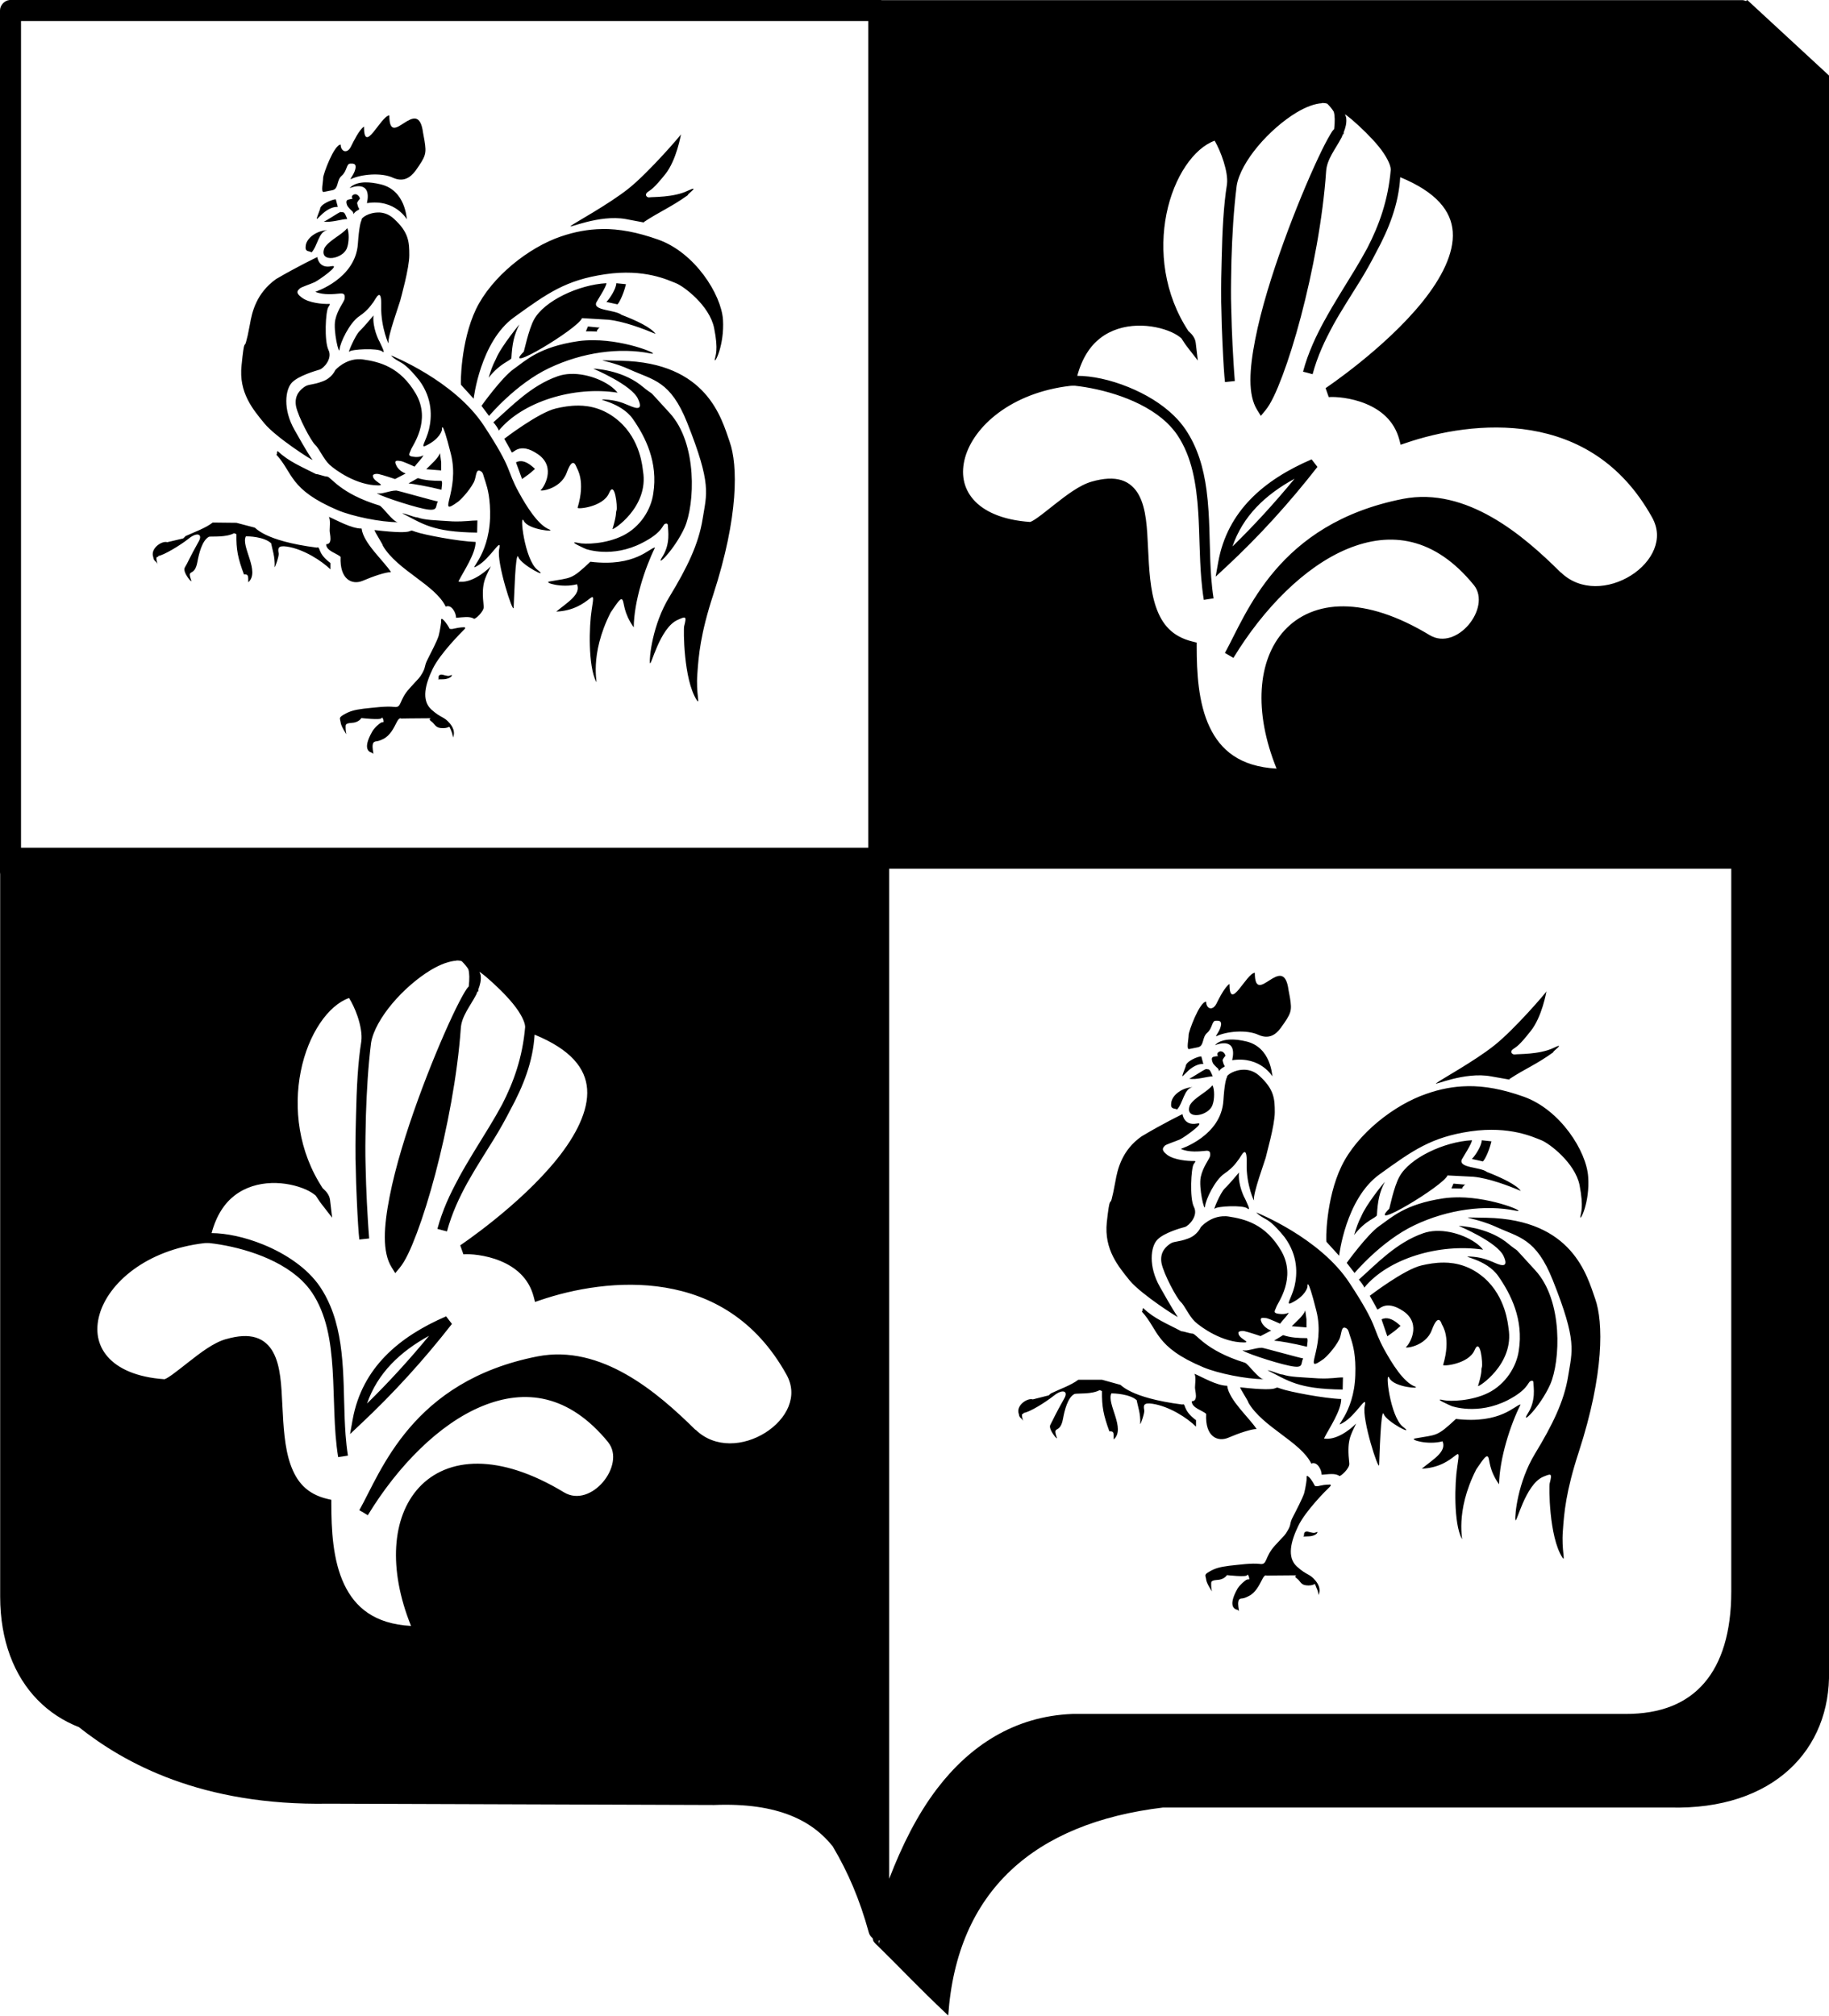 <?xml version="1.0" encoding="UTF-8" standalone="no"?>
<!-- Created with Inkscape (http://www.inkscape.org/) -->

<svg
   xmlns:dc="http://purl.org/dc/elements/1.1/"
   xmlns:cc="http://creativecommons.org/ns#"
   xmlns:rdf="http://www.w3.org/1999/02/22-rdf-syntax-ns#"
   xmlns:svg="http://www.w3.org/2000/svg"
   xmlns="http://www.w3.org/2000/svg"
   xmlns:sodipodi="http://sodipodi.sourceforge.net/DTD/sodipodi-0.dtd"
   xmlns:inkscape="http://www.inkscape.org/namespaces/inkscape"
   width="55.617"
   height="61.279"
   id="svg3978"
   version="1.1"
   inkscape:version="0.48.3.1 r9886"
   sodipodi:docname="cocof.svg">
  <defs
     id="defs3980" />
  <sodipodi:namedview
     id="base"
     pagecolor="#ffffff"
     bordercolor="#666666"
     borderopacity="1.0"
     inkscape:pageopacity="0.0"
     inkscape:pageshadow="2"
     inkscape:zoom="2.1345786"
     inkscape:cx="-55.798256"
     inkscape:cy="47.805477"
     inkscape:document-units="px"
     inkscape:current-layer="layer1"
     showgrid="false"
     inkscape:window-width="1375"
     inkscape:window-height="876"
     inkscape:window-x="65"
     inkscape:window-y="24"
     inkscape:window-maximized="1"
     fit-margin-top="0"
     fit-margin-left="0"
     fit-margin-right="0"
     fit-margin-bottom="0" />
  <g
     inkscape:label="Layer 1"
     inkscape:groupmode="layer"
     id="layer1"
     transform="translate(-343.62,-624.58)">
    <path
       style="fill:#000000;fill-opacity:1;fill-rule:nonzero;stroke:none"
       d="m 343.906,624.581 c -0.155,0.016 -0.286,0.162 -0.286,0.318 l 0,26.197 c -3.4e-4,0.021 0.002,0.043 0.005,0.064 l 0,21.956 c 0,1.346 0.428,2.416 1.137,3.143 0.359,0.368 0.786,0.644 1.257,0.829 1.386,1.1 3.733,2.394 7.582,2.327 l 11.734,0.04 c 1.978,-0.079 3.008,0.503 3.612,1.265 0.002,0.005 0.003,0.007 0.005,0.011 0.454,0.767 0.811,1.593 1.089,2.608 0.017,0.065 0.06,0.121 0.112,0.163 0.006,0.019 0.013,0.04 0.019,0.059 l 0,0.021 c 0.038,0.062 0.093,0.117 0.139,0.155 0.74,0.724 1.164,1.194 2.143,2.119 0.262,-3.791 2.619,-5.854 6.533,-6.324 l 15.402,0 c 3.182,0.085 4.902,-1.781 4.848,-4.147 l 0,-48.509 -2.488,-2.298 -0.035,0.035 c -0.04,-0.019 -0.084,-0.03 -0.128,-0.029 l -26.154,0 c -0.022,-0.005 -0.044,-0.006 -0.067,-0.006 l -26.427,0 c -0.011,-4.6e-4 -0.021,-4.6e-4 -0.032,0 z m 0.353,0.639 25.763,0 0,25.132 -25.763,0 0,-25.132 z m 39.552,2.493 c 0.065,-0.003 0.121,0.003 0.166,0.019 10e-4,2.6e-4 0.002,-2.6e-4 0.003,0 0.088,0.088 0.156,0.173 0.198,0.246 0.034,0.117 0.038,0.298 0.011,0.527 -0.052,0.048 -0.08,0.1 -0.126,0.177 -0.093,0.156 -0.22,0.401 -0.369,0.72 -0.298,0.637 -0.684,1.555 -1.041,2.542 -0.357,0.986 -0.686,2.04 -0.864,2.954 -0.178,0.913 -0.23,1.683 0.061,2.148 l 0.11,0.177 0.134,-0.161 c 0.172,-0.206 0.339,-0.57 0.524,-1.062 0.185,-0.492 0.379,-1.107 0.559,-1.79 0.36,-1.365 0.671,-2.994 0.768,-4.422 0.023,-0.37 0.286,-0.677 0.471,-1.03 0.016,-0.031 0.026,-0.067 0.04,-0.099 l 0.019,0.003 c 0.002,-0.008 0.002,-0.013 0.003,-0.021 3.4e-4,-0.002 -3.4e-4,-0.003 0,-0.006 0.002,-0.014 10e-4,-0.024 0.003,-0.037 0.053,-0.134 0.093,-0.275 0.075,-0.431 -0.005,-0.038 -0.027,-0.077 -0.037,-0.115 0.079,0.063 0.122,0.088 0.206,0.161 0.285,0.246 0.59,0.541 0.819,0.821 0.227,0.278 0.364,0.551 0.367,0.701 -0.081,0.944 -0.358,1.695 -0.709,2.378 -0.12,0.221 -0.246,0.442 -0.38,0.663 -0.307,0.506 -0.636,1.017 -0.926,1.549 -4.5e-4,0.001 -0.002,0.002 -0.003,0.003 -0.128,0.235 -0.249,0.473 -0.356,0.72 -0.114,0.263 -0.216,0.538 -0.294,0.832 l 0.147,0.037 0.144,0.04 c 0.072,-0.27 0.167,-0.532 0.278,-0.789 0.102,-0.235 0.221,-0.467 0.345,-0.696 3.3e-4,-4.6e-4 -3.5e-4,-0.002 0,-0.003 0.256,-0.461 0.548,-0.904 0.832,-1.367 0.166,-0.271 0.325,-0.554 0.476,-0.848 0.387,-0.713 0.685,-1.458 0.733,-2.287 1.115,0.46 1.552,1.035 1.597,1.656 0.048,0.66 -0.346,1.419 -0.918,2.13 -1.143,1.422 -2.948,2.627 -2.948,2.627 l 0.096,0.273 c 0.195,-0.017 0.675,0.016 1.124,0.201 0.449,0.185 0.866,0.508 1.022,1.092 l 0.04,0.155 0.152,-0.051 c 1.007,-0.345 2.424,-0.62 3.81,-0.388 1.385,0.232 2.741,0.958 3.679,2.638 0.193,0.342 0.192,0.67 0.067,0.979 -0.125,0.309 -0.382,0.594 -0.706,0.797 -0.649,0.407 -1.532,0.486 -2.13,-0.094 l 0,0.003 c -4.2e-4,-4.3e-4 -0.002,4.3e-4 -0.003,0 -0.582,-0.578 -1.293,-1.225 -2.103,-1.685 -0.81,-0.461 -1.726,-0.74 -2.691,-0.554 -3.826,0.751 -4.763,3.5 -5.415,4.679 -10e-4,0.002 -0.002,0.005 -0.003,0.006 l 0.259,0.15 c 0.001,-0.002 0.002,-0.004 0.003,-0.005 0.905,-1.488 2.164,-2.775 3.47,-3.312 1.306,-0.537 2.643,-0.363 3.839,1.105 10e-4,10e-4 0.002,0.002 0.003,0.003 0.538,0.684 -0.524,2.014 -1.348,1.517 -0.989,-0.598 -1.869,-0.87 -2.619,-0.875 -0.75,-0.005 -1.369,0.266 -1.798,0.733 -0.821,0.896 -0.939,2.472 -0.238,4.2 -1.123,-0.061 -1.704,-0.569 -2.033,-1.257 -0.352,-0.734 -0.396,-1.683 -0.396,-2.456 l 0,-0.118 -0.115,-0.029 c -0.634,-0.151 -0.94,-0.529 -1.121,-1.046 -0.181,-0.517 -0.213,-1.169 -0.243,-1.787 -0.03,-0.618 -0.052,-1.201 -0.278,-1.621 -0.113,-0.21 -0.288,-0.38 -0.53,-0.455 -0.242,-0.075 -0.537,-0.06 -0.902,0.043 -0.38,0.107 -0.79,0.427 -1.156,0.714 -0.183,0.144 -0.352,0.281 -0.487,0.377 -0.068,0.048 -0.127,0.087 -0.171,0.11 -0.03,0.016 -0.052,0.022 -0.059,0.024 l 0,0.003 c -0.864,-0.059 -1.423,-0.331 -1.731,-0.685 -0.309,-0.355 -0.382,-0.802 -0.249,-1.276 0.266,-0.948 1.406,-1.971 3.202,-2.178 0.039,-0.005 0.092,-0.002 0.136,-0.003 0.8,0.087 2.047,0.407 2.804,1.132 0.002,0.002 0.004,0.004 0.006,0.006 0.114,0.112 0.217,0.23 0.302,0.356 0.113,0.167 0.204,0.343 0.281,0.527 0.153,0.368 0.242,0.768 0.297,1.188 0.027,0.21 0.048,0.424 0.061,0.642 0.041,0.653 0.037,1.335 0.091,2.001 0.018,0.222 0.043,0.441 0.078,0.658 l 0.15,-0.024 0.147,-0.021 c -0.033,-0.207 -0.056,-0.42 -0.072,-0.637 -0.048,-0.649 -0.038,-1.331 -0.08,-2.001 -0.014,-0.223 -0.035,-0.447 -0.064,-0.666 -0.089,-0.656 -0.266,-1.283 -0.639,-1.835 -0.1,-0.147 -0.216,-0.283 -0.342,-0.407 -0.001,-0.001 -0.002,-0.002 -0.003,-0.003 -0.385,-0.378 -0.882,-0.668 -1.383,-0.872 -0.563,-0.23 -1.12,-0.345 -1.562,-0.345 0.147,-0.543 0.396,-0.911 0.698,-1.145 0.333,-0.258 0.731,-0.367 1.121,-0.38 0.39,-0.013 0.77,0.073 1.049,0.198 0.127,0.057 0.223,0.122 0.297,0.185 0.056,0.083 0.106,0.168 0.169,0.249 l 0.332,0.428 -0.064,-0.538 c -0.016,-0.136 -0.097,-0.246 -0.203,-0.342 -0.005,-0.004 -0.012,-0.007 -0.016,-0.011 -0.749,-1.136 -0.892,-2.458 -0.671,-3.563 0.226,-1.134 0.837,-2.005 1.466,-2.229 0.185,0.316 0.419,0.945 0.375,1.316 -1.7e-4,0.002 1.7e-4,0.004 0,0.005 -0.105,0.646 -0.143,1.439 -0.161,2.242 -0.013,0.414 -0.02,0.829 -0.016,1.247 3.4e-4,0.029 -4.3e-4,0.062 0,0.091 10e-4,0.069 0.005,0.114 0.005,0.182 0.007,0.359 0.016,0.716 0.035,1.075 0.025,0.561 0.054,1.013 0.075,1.172 1.7e-4,0.002 -1.7e-4,0.007 0,0.008 l 0.3,-0.032 c -0.031,-0.366 -0.05,-0.734 -0.07,-1.102 -0.016,-0.34 -0.032,-0.72 -0.04,-1.145 -0.002,-0.085 -0.005,-0.17 -0.006,-0.254 -0.005,-0.38 0.006,-0.778 0.013,-1.174 0.023,-0.763 0.067,-1.517 0.158,-2.25 0.001,-0.006 0.002,-0.011 0.003,-0.016 2.5e-4,-0.002 -2.5e-4,-0.004 0,-0.006 0.059,-0.353 0.307,-0.79 0.645,-1.193 0.339,-0.405 0.768,-0.778 1.166,-1.019 0.299,-0.181 0.578,-0.277 0.776,-0.286 z m -28.353,0.375 c -0.262,0.023 -0.77,1.218 -0.77,0.34 -0.146,0.1 -0.309,0.433 -0.401,0.618 -0.116,0.223 -0.308,0.138 -0.308,-0.07 -0.2,0 -0.532,0.901 -0.532,1.009 0,0.131 -0.076,0.446 0.016,0.431 l 0.262,-0.053 c 0.2,-0.038 0.122,-0.3 0.284,-0.439 0.17,-0.146 0.139,-0.369 0.262,-0.369 0.069,0 0.171,-0.016 0.163,0.115 -0.023,0.185 -0.155,0.315 -0.155,0.361 0.308,-0.154 0.94,-0.215 1.295,-0.045 0.316,0.139 0.523,-0.008 0.677,-0.209 0.324,-0.455 0.34,-0.525 0.278,-0.918 l -0.045,-0.246 c -0.154,-1.179 -1.025,0.562 -1.025,-0.524 z m 8.869,0.573 c 0.023,0 -0.973,1.155 -1.589,1.648 -0.609,0.485 -1.647,1.047 -1.763,1.14 -0.116,0.1 0.863,-0.355 1.672,-0.209 0.809,0.154 0.53,0.101 0.546,0.094 0.501,-0.331 0.817,-0.446 1.348,-0.824 -0.077,0.015 0.423,-0.331 -0.008,-0.131 -0.424,0.208 -1.079,0.185 -1.164,0.201 -0.085,0.015 -0.161,-0.086 -0.053,-0.163 0.108,-0.077 0.178,-0.099 0.532,-0.538 0.347,-0.431 0.479,-1.217 0.479,-1.217 z m -9.594,1.463 c -0.374,0.007 -0.479,0.177 -0.479,0.177 0.077,-0.038 0.678,-0.254 0.524,0.455 0.871,-0.139 1.225,0.515 1.217,0.492 -0.015,-0.023 -0.037,-0.877 -0.792,-1.062 -0.191,-0.046 -0.346,-0.064 -0.471,-0.061 z m -0.308,0.361 c -0.013,-5e-5 -0.027,0.002 -0.04,0.008 -0.108,0.038 -0.045,0.131 -0.045,0.131 0,0 -0.062,0.006 -0.139,0.029 -0.077,0.023 -0.044,0.125 -0.021,0.179 0.023,0.046 0.114,0.138 0.152,0.169 0.027,0.022 0.037,0.075 0.04,0.094 0,-0.038 0.098,-0.116 0.144,-0.131 0.054,-0.023 0,-0.078 0,-0.078 0,0 -0.037,-0.116 -0.037,-0.131 0,-0.023 0.054,-0.1 0.078,-0.123 0.027,-0.02 -0.042,-0.147 -0.131,-0.147 z m -0.594,0.155 c -0.1,0 -0.479,0.146 -0.479,0.3 -0.27,0.709 0.047,-0.085 0.54,-0.07 l -0.061,-0.23 z m 0.147,0.385 c -0.046,0 -0.462,0.292 -0.516,0.292 0.208,0.038 0.563,-0.078 0.717,-0.078 -0.1,-0.254 -0.1,-0.191 -0.201,-0.214 z m 1.164,0.016 c -0.305,-0.01 -0.559,0.171 -0.524,0.227 -0.034,0.057 -0.081,0.237 -0.115,0.72 -0.069,1.071 -1.295,1.463 -1.295,1.463 0.247,0.108 0.577,0.069 0.746,0.053 0.154,-0.015 0.155,0.055 0.147,0.155 -0.015,0.1 -0.217,0.324 -0.286,0.647 -0.069,0.324 0.116,1.094 0.131,0.894 0.015,-0.2 0.301,-0.803 0.594,-1.003 0.285,-0.193 0.369,-0.354 0.439,-0.439 0.062,-0.085 0.248,-0.5 0.233,0.139 -0.015,0.639 0.253,1.233 0.222,1.102 -0.031,-0.177 0.333,-1.186 0.356,-1.279 0.023,-0.092 0.276,-0.988 0.276,-1.38 0,-0.401 -0.014,-0.7 -0.476,-1.116 -0.142,-0.13 -0.3,-0.18 -0.447,-0.185 z m -0.963,0.476 c -0.17,0.208 -0.572,0.379 -0.696,0.61 -0.177,0.462 0.595,0.338 0.696,-0.032 0.054,-0.154 0.062,-0.455 0,-0.578 z m 7.74,0.027 c -0.417,0.006 -0.825,0.083 -1.247,0.227 -0.971,0.331 -2.101,1.219 -2.579,2.212 -0.47,0.986 -0.47,2.28 -0.455,2.295 l 0.385,0.423 c 0,0 0.201,-1.732 1.225,-2.472 1.025,-0.74 1.577,-1.134 2.772,-1.311 1.202,-0.177 1.912,0.178 2.151,0.27 0.239,0.092 1.025,0.679 1.164,1.364 0.139,0.686 0.037,0.832 0.021,0.963 -0.008,0.139 0.295,-0.439 0.249,-1.217 -0.054,-0.77 -0.857,-2.042 -1.974,-2.435 -0.624,-0.221 -1.176,-0.329 -1.712,-0.321 z m -8.366,0.032 c -0.353,0.035 -0.639,0.273 -0.639,0.511 -0.015,0.17 0.141,0.115 0.179,0.169 0.188,-0.202 0.211,-0.627 0.474,-0.68 -0.005,3.5e-4 -0.009,-4.2e-4 -0.013,0 z m -0.284,0.819 c 0,0 -0.602,0.286 -1.257,0.671 -0.601,0.431 -0.73,1.01 -0.792,1.372 -0.069,0.362 -0.071,0.361 -0.118,0.538 -0.046,0.185 -0.052,-0.131 -0.136,0.709 -0.092,0.832 0.346,1.342 0.693,1.766 0.354,0.431 1.502,1.161 1.463,1.108 -0.046,-0.054 -0.191,-0.278 -0.546,-0.91 -0.362,-0.632 -0.278,-1.231 -0.078,-1.439 0.2,-0.208 0.717,-0.355 0.84,-0.393 0.116,-0.031 0.406,-0.332 0.268,-0.602 -0.131,-0.277 -0.085,-1.185 0,-1.3 0.077,-0.116 0.054,-0.094 -0.053,-0.094 -0.1,0 -0.531,-0.023 -0.754,-0.193 -0.223,-0.162 -0.108,-0.224 -0.07,-0.27 0.031,-0.046 0.332,-0.139 0.463,-0.201 0.139,-0.069 0.801,-0.538 0.508,-0.484 -0.393,0.085 -0.431,-0.278 -0.431,-0.278 z m 8.791,0.795 c -0.848,0.046 -1.896,0.54 -2.204,1.11 -0.162,0.3 -0.3,0.963 -0.308,0.971 -0.724,0.724 1.648,-0.696 1.771,-1.019 l 0.795,0.048 c 0.47,0.046 1.072,0.277 1.442,0.431 -0.139,-0.193 -0.57,-0.401 -1.033,-0.578 -0.208,-0.162 -0.878,-0.123 -0.77,-0.377 0.054,-0.1 0.308,-0.486 0.308,-0.586 z m 0.3,0 c 0,0.162 -0.192,0.462 -0.3,0.57 l 0.324,0.07 c 0.015,0.046 0.185,-0.248 0.27,-0.61 l -0.294,-0.029 z m -7.381,0.979 c 0,0 -0.292,0.353 -0.431,0.484 -0.131,0.131 -0.369,0.695 -0.308,0.618 0.062,-0.077 0.87,-0.116 1.001,-0.008 0.131,0.108 -0.047,-0.217 -0.078,-0.294 -0.031,-0.046 -0.223,-0.438 -0.185,-0.8 z m 4.43,0.284 c 0.069,-0.092 -0.555,0.655 -0.709,1.041 -0.108,0.208 -0.153,0.346 -0.222,0.57 0.354,-0.455 0.685,-0.522 0.693,-0.599 0.023,-0.416 0.076,-0.695 0.238,-1.011 z m 2.089,0.053 -0.061,0.147 c 0.1,0 0.246,3.4e-4 0.361,0.008 -0.108,0 0.13,-0.177 0.029,-0.123 l -0.329,-0.032 z m 0.163,0.417 c -0.154,-3.4e-4 -0.307,0.007 -0.457,0.029 -1.202,0.177 -1.602,0.594 -1.964,0.848 -0.362,0.254 -0.979,1.118 -0.979,1.118 l 0.23,0.308 c 0,0 0.818,-0.978 1.827,-1.455 1.017,-0.485 2.149,-0.632 3.074,-0.447 0.398,0.081 -0.656,-0.399 -1.731,-0.401 z m -6.151,0.463 c 0.015,0.008 0.029,0.061 0.222,0.169 0.139,0.077 0.272,0.139 0.634,0.586 0.416,0.562 0.384,1.125 0.3,1.487 -0.092,0.37 -0.279,0.593 -0.094,0.5 0.439,-0.208 0.487,-0.479 0.487,-0.479 0,0 -0.023,-0.438 0.27,0.725 0.293,1.156 -0.471,1.959 0.222,1.458 0.054,-0.038 0.325,-0.301 0.479,-0.594 0.085,-0.17 0.045,-0.439 0.222,-0.324 0.062,0.038 0.062,0.123 0.131,0.316 0.062,0.193 0.155,0.509 0.139,1.102 -0.046,1.202 -0.717,1.633 -0.393,1.455 0.408,-0.223 0.756,-0.917 0.671,-0.516 -0.092,0.393 0.431,2.01 0.439,1.779 0.015,-0.223 0.052,-1.78 0.144,-1.533 0.085,0.239 0.971,0.693 0.578,0.385 -0.393,-0.308 -0.553,-1.765 -0.415,-1.487 0.139,0.277 1.002,0.347 0.779,0.262 -0.339,-0.131 -0.695,-0.7 -0.926,-1.124 -0.393,-0.709 -0.161,-0.656 -1.062,-2.028 -0.901,-1.379 -2.828,-2.14 -2.828,-2.14 z m -0.947,0.115 c -0.45,-0.014 -0.749,0.332 -0.749,0.332 0,0 -0.1,0.245 -0.393,0.345 -0.285,0.108 -0.414,0.078 -0.53,0.155 -0.116,0.077 -0.332,0.247 -0.27,0.594 0.069,0.339 0.462,1.064 0.578,1.172 0.123,0.108 0.254,0.43 0.439,0.607 0.185,0.17 0.825,0.631 1.487,0.631 0.254,0 -0.209,-0.131 -0.163,-0.316 0,0 0.056,-0.052 0.171,-0.029 0.116,0.023 0.5,0.152 0.5,0.152 l 0.324,-0.169 c 0,0 -0.201,-0.061 -0.286,-0.246 -0.092,-0.185 0.054,-0.139 0.139,-0.131 0.085,0.015 0.417,0.169 0.417,0.169 0.085,-0.116 0.237,-0.263 0.268,-0.348 0,0 -0.099,0.079 -0.3,0.048 -0.208,-0.023 -0.116,-0.101 -0.078,-0.217 0.038,-0.116 0.625,-0.877 0.147,-1.701 -0.478,-0.817 -1.11,-0.971 -1.611,-1.041 -0.031,-0.005 -0.061,-0.007 -0.091,-0.008 z m 7.384,0.032 c -0.063,0.008 0.359,0.066 0.829,0.284 0.717,0.324 1.233,0.34 1.742,1.619 0.747,1.88 0.591,2.148 0.468,2.919 -0.123,0.778 -0.485,1.505 -1.009,2.368 -0.524,0.855 -0.617,1.87 -0.594,2.009 0.023,0.162 0.293,-1.069 0.848,-1.308 0.239,-0.108 0.277,-0.123 0.193,0.193 -0.023,0.077 -0.023,1.626 0.385,2.25 0.108,0.162 -0.03,-0.209 0.016,-0.795 0.038,-0.555 0.091,-1.211 0.484,-2.413 0.778,-2.396 0.747,-3.943 0.5,-4.644 -0.247,-0.709 -0.684,-2.413 -3.304,-2.467 -0.262,-0.006 -0.42,-0.012 -0.5,-0.013 -0.03,-4.7e-4 -0.05,-0.001 -0.059,0 z m -0.289,0.254 c 0,0 1.172,0.491 1.364,0.923 0.2,0.431 -0.17,0.238 -0.324,0.177 -0.162,-0.069 -0.362,-0.145 -0.693,-0.161 -0.339,-0.008 0.492,0.062 0.861,0.594 0.378,0.539 0.772,1.316 0.618,2.271 -0.069,0.485 -0.394,1.009 -0.918,1.271 -0.524,0.262 -1.164,0.271 -1.356,0.225 -0.393,-0.085 0.23,0.185 0.23,0.185 0,0 0.795,0.285 1.704,-0.185 0.624,-0.316 0.616,-0.539 0.693,-0.578 0.085,-0.038 0.094,0.023 0.094,0.07 0,0.116 0.083,0.525 -0.163,0.918 -0.254,0.393 0.356,-0.187 0.671,-0.88 0.308,-0.701 0.4,-2.548 -0.455,-3.481 -0.855,-0.925 -0.301,-0.371 -0.902,-0.864 -0.593,-0.447 -1.372,-0.484 -1.426,-0.484 z m -0.698,0.161 c -0.132,0.006 -0.26,0.028 -0.38,0.07 -0.817,0.285 -1.404,0.916 -1.958,1.402 0.054,0.054 0.163,0.208 0.163,0.254 0.724,-0.886 2.289,-1.364 3.614,-1.156 -0.238,-0.307 -0.869,-0.593 -1.439,-0.57 z m 0.233,0.963 c -0.239,-2.5e-4 -0.464,0.039 -0.666,0.086 -0.532,0.123 -1.573,0.923 -1.573,0.923 0,0 0.194,0.34 0.225,0.409 0.038,0.062 0.222,-0.339 0.8,0.061 0.578,0.401 0.155,1.04 0.086,1.086 -0.077,0.054 0.594,-4.3e-4 0.787,-0.524 0.185,-0.516 0.277,-0.215 0.3,-0.169 0.015,0.054 0.279,0.409 0.032,1.233 -0.015,0.054 0.77,-0.018 0.955,-0.441 0.177,-0.424 0.261,0.424 0.23,0.516 -0.038,0.1 0.023,0.072 -0.123,0.573 -0.015,0.054 1.118,-0.656 0.926,-1.766 -0.015,-0.1 -0.07,-0.939 -0.733,-1.517 -0.414,-0.361 -0.846,-0.47 -1.244,-0.471 z m -9.128,1.386 c -0.046,0 0.001,0.102 -0.045,0.102 0.516,0.555 0.386,1.062 1.873,1.693 0.439,0.185 1.301,0.364 1.833,0.364 -0.154,0 -0.47,-0.477 -0.57,-0.508 -1.217,-0.37 -1.471,-0.88 -1.594,-0.88 -0.077,0 -0.255,-0.075 -0.332,-0.075 -0.455,-0.231 -0.825,-0.38 -1.164,-0.696 z m 4.933,0.061 c -0.054,0.154 -0.263,0.333 -0.417,0.487 l 0.455,0.037 0,-0.246 -0.037,-0.278 z m 26.507,0.187 c -1.442,0.619 -2.561,1.565 -2.841,3.125 l -0.078,0.441 0.329,-0.305 c 0.985,-0.915 1.914,-1.939 2.766,-3.031 l -0.177,-0.23 z m -24.08,0.056 c -0.039,0.004 -0.076,0.015 -0.115,0.035 l 0.185,0.508 c 0.223,-0.162 0.185,-0.123 0.393,-0.308 -0.131,-0.125 -0.295,-0.251 -0.463,-0.235 z m -3.098,0.514 -0.284,0.161 c 0.154,0.015 0.6,0.092 1.001,0.193 0,-0.054 0.046,-0.27 -0.008,-0.27 -0.247,0 -0.493,-0.014 -0.709,-0.083 z m 26.659,0.019 c -0.599,0.728 -1.229,1.417 -1.889,2.06 0.317,-0.923 0.993,-1.57 1.889,-2.06 z m -27.315,0.359 c -0.208,0 -0.478,0.132 -0.578,0.078 -0.069,0.031 0.94,0.376 1.41,0.476 0.47,0.1 0.341,-0.068 0.433,-0.222 -0.062,0 -1.219,-0.332 -1.265,-0.332 z m 0.179,0.693 c 0.616,0.308 0.9,0.57 2.279,0.586 0,-0.054 0.008,-0.269 0.008,-0.369 -0.208,0 -0.338,0.037 -0.746,0.029 -0.57,-0.038 -0.85,-0.038 -1.081,-0.123 -0.108,0 -0.36,-0.123 -0.46,-0.123 z m -2.229,0.107 c 0.054,0.1 0.024,0.317 0.024,0.417 0,0.108 0.101,0.415 -0.107,0.415 0,0.208 0.331,0.277 0.439,0.385 -0.031,0.693 0.353,0.864 0.677,0.725 0.324,-0.139 0.694,-0.262 0.856,-0.262 -0.223,-0.347 -0.84,-0.877 -0.894,-1.324 -0.316,0 -0.756,-0.256 -0.995,-0.356 z m -3.529,0.171 c -0.216,0.17 -0.578,0.299 -0.832,0.415 -0.023,0.023 -0.039,0.046 -0.07,0.07 l -0.484,0.115 c -0.162,-0.054 -0.526,0.193 -0.425,0.455 0.015,0.131 0.085,0.109 0.131,0.209 -0.092,-0.308 0.024,-0.169 0.024,-0.246 0.162,-0.023 0.656,-0.316 0.918,-0.524 0.254,-0.208 0.431,-0.146 0.316,0.07 -0.324,0.578 -0.315,0.615 -0.431,0.808 -0.077,0.139 0.236,0.501 0.198,0.393 -0.146,-0.401 0.095,-0.069 0.187,-0.57 0.046,-0.254 0.145,-0.655 0.353,-0.762 0.123,-0.015 0.516,0.024 0.762,-0.107 l 0.07,0.029 c -0.008,0.47 0.045,0.732 0.23,1.225 0.131,-0.008 0.131,0.03 0.131,0.238 0.37,-0.324 -0.229,-1.086 -0.075,-1.394 0.069,-0.008 0.562,0.008 0.77,0.209 0.031,0.177 0.122,0.401 0.107,0.717 0,0.062 0.138,-0.332 0.123,-0.409 -0.031,-0.154 -0.024,-0.247 0.246,-0.209 0.516,0.077 1.065,0.439 1.327,0.693 0,-0.231 0.007,-0.183 -0.016,-0.206 -0.401,-0.3 -0.27,-0.501 -0.401,-0.455 -1.626,-0.208 -1.856,-0.618 -1.894,-0.61 l -0.548,-0.144 c -0.1,0 -0.64,-0.008 -0.717,-0.008 z m 4.917,0.23 c 0,0.054 0.254,0.433 0.254,0.479 0.439,0.747 1.594,1.186 1.91,1.849 0.177,-0.077 0.316,0.186 0.316,0.34 0.208,-0.015 0.415,-0.055 0.546,0.029 0.031,0.023 0.31,-0.223 0.294,-0.369 -0.077,-0.693 0.024,-0.832 0.217,-1.225 -0.208,0.208 -0.625,0.524 -0.987,0.463 0.154,-0.308 0.524,-0.842 0.524,-1.204 -0.509,-0.015 -1.565,-0.215 -1.827,-0.308 -0.324,-0.123 0.186,0.116 -1.247,-0.053 z m 8.529,0.532 c -0.162,0 -0.595,0.6 -1.966,0.431 -0.593,0.562 -0.576,0.479 -1.247,0.602 -0.185,0.031 0.385,0.206 0.84,0.083 0.131,0.308 -0.285,0.547 -0.631,0.832 1.063,-0.046 1.217,-0.932 1.078,-0.053 -0.077,0.485 -0.115,1.703 0.139,2.188 0.054,0.1 -0.232,-0.793 0.439,-2.111 0.231,-0.339 0.307,-0.454 0.361,-0.377 0.054,0.085 0.024,0.385 0.34,0.832 0.008,-0.794 0.339,-1.802 0.647,-2.426 z m -6.49,2.17 c -0.02,0.008 -0.013,0.056 -0.013,0.056 0.008,0.008 -0.031,0.293 -0.078,0.463 -0.054,0.17 -0.229,0.501 -0.337,0.717 -0.108,0.216 -0.047,0.214 -0.155,0.407 -0.108,0.185 -0.07,0.109 -0.393,0.471 -0.331,0.362 -0.224,0.593 -0.463,0.562 -0.239,-0.031 -0.631,0.023 -0.931,0.053 -0.3,0.038 -0.425,0.079 -0.602,0.179 -0.17,0.1 -0.114,0.115 -0.099,0.23 0.008,0.123 0.177,0.369 0.177,0.369 0,0 -0.024,-0.092 -0.024,-0.185 0.008,-0.085 -0.044,-0.145 0.179,-0.161 0.223,-0.008 0.3,-0.147 0.3,-0.147 0,0 0.6,0.069 0.615,0 0.023,-0.069 0.084,0.123 0.053,0.123 -0.008,0 -0.044,10e-4 -0.083,0.024 -0.046,0.031 -0.177,0.131 -0.254,0.262 -0.339,0.593 -0.039,0.632 -0.008,0.647 0.031,0.015 0.045,0.069 0.037,-0.016 -0.015,-0.077 -0.045,-0.261 0.024,-0.308 0.077,-0.046 0.07,0.007 0.278,-0.094 0.208,-0.1 0.322,-0.331 0.407,-0.5 0.085,-0.177 0.139,-0.123 0.139,-0.123 0,0 0.438,-0.008 0.746,-0.008 0.316,0 0.025,-0.015 0.163,0.086 0.139,0.1 0.122,0.214 0.361,0.214 0.247,0 0.161,-0.123 0.246,0.061 0.054,0.129 0.061,0.203 0.061,0.225 0.008,-0.031 0.102,-0.187 -0.091,-0.425 -0.193,-0.231 -0.254,-0.146 -0.57,-0.431 -0.308,-0.285 -0.178,-0.771 0.045,-1.233 0.223,-0.462 0.863,-1.101 0.955,-1.193 0.092,-0.085 -0.029,-0.07 -0.029,-0.07 0,0 -0.093,-10e-4 -0.262,0.037 -0.17,0.046 -0.163,-0.021 -0.163,-0.021 0,0 -0.092,-0.164 -0.177,-0.241 -0.021,-0.021 -0.035,-0.03 -0.045,-0.032 -0.005,-4.7e-4 -0.008,-0.002 -0.011,0 z m 0,1.693 c -0.084,-10e-4 -0.091,0.059 -0.091,0.059 l 0,0.078 c 0,0 -0.115,0.013 0.139,0.005 0.254,-0.008 0.31,-0.162 0.233,-0.123 -0.069,0.038 -0.125,0.017 -0.241,-0.013 -0.015,-0.003 -0.028,-0.006 -0.04,-0.006 z m 13.612,5.902 25.605,0 0,21.978 c 0,1.229 -0.29,2.16 -0.819,2.774 -0.528,0.614 -1.306,0.948 -2.413,0.944 l -0.003,0 -16.788,0 -0.013,0 c -1.773,0.069 -3.124,0.978 -4.109,2.266 -0.609,0.797 -1.077,1.746 -1.461,2.745 l 0,-30.707 z m -13.168,2.79 c 0.066,-0.003 0.123,0.005 0.169,0.021 0.002,4.3e-4 0.002,0.002 0.003,0.003 0.088,0.089 0.156,0.17 0.198,0.243 0.034,0.117 0.038,0.296 0.011,0.524 -0.05,0.047 -0.08,0.098 -0.126,0.174 -0.094,0.157 -0.222,0.404 -0.372,0.722 -0.299,0.637 -0.686,1.553 -1.043,2.539 -0.358,0.986 -0.686,2.038 -0.864,2.951 -0.179,0.913 -0.23,1.684 0.061,2.151 l 0.11,0.177 0.134,-0.161 c 0.172,-0.206 0.339,-0.57 0.524,-1.062 0.185,-0.492 0.378,-1.107 0.559,-1.79 0.361,-1.366 0.675,-2.999 0.776,-4.43 0.023,-0.37 0.285,-0.673 0.468,-1.022 0.016,-0.031 0.025,-0.067 0.04,-0.099 l 0.021,0.003 c 0.002,-0.008 0.002,-0.013 0.003,-0.021 3.4e-4,-0.002 -3.4e-4,-0.003 0,-0.005 0.003,-0.017 4.3e-4,-0.029 0.003,-0.045 0.05,-0.13 0.087,-0.266 0.07,-0.417 -0.005,-0.038 -0.027,-0.077 -0.037,-0.115 0.078,0.062 0.12,0.086 0.203,0.158 0.285,0.245 0.59,0.538 0.819,0.819 0.227,0.278 0.364,0.548 0.367,0.701 -0.08,0.936 -0.353,1.681 -0.701,2.36 -0.122,0.226 -0.254,0.451 -0.391,0.677 -0.308,0.507 -0.635,1.016 -0.926,1.549 -0.006,0.009 -0.008,0.02 -0.013,0.029 -0.125,0.232 -0.246,0.466 -0.35,0.709 -4.7e-4,0 -0.002,0 -0.003,0.005 -0.112,0.262 -0.209,0.531 -0.284,0.811 l 0.147,0.04 0.144,0.037 c 0.072,-0.27 0.167,-0.532 0.278,-0.789 0.102,-0.236 0.22,-0.467 0.345,-0.696 0.002,-0.005 0.006,-0.009 0.008,-0.013 0.255,-0.457 0.542,-0.895 0.824,-1.354 0.167,-0.272 0.325,-0.557 0.476,-0.851 0.386,-0.711 0.685,-1.453 0.733,-2.279 1.115,0.458 1.551,1.03 1.597,1.651 0.049,0.658 -0.342,1.417 -0.912,2.127 -1.141,1.421 -2.946,2.627 -2.946,2.627 l 0.096,0.273 c 0.19,-0.017 0.672,0.016 1.121,0.201 0.449,0.185 0.865,0.508 1.017,1.092 l 0.04,0.155 0.152,-0.051 c 1.007,-0.345 2.424,-0.617 3.81,-0.385 1.385,0.232 2.741,0.955 3.679,2.635 0.193,0.342 0.191,0.673 0.067,0.982 -0.125,0.309 -0.382,0.591 -0.706,0.795 -0.648,0.407 -1.528,0.486 -2.122,-0.094 l 0,0.005 c -4.3e-4,0 -0.002,0 -0.003,0 -0.585,-0.577 -1.298,-1.226 -2.108,-1.685 -0.81,-0.46 -1.725,-0.735 -2.694,-0.546 -3.827,0.751 -4.756,3.502 -5.415,4.671 -4.6e-4,0 -0.002,0 -0.003,0.005 l 0.131,0.075 0.128,0.078 c 4.6e-4,0 0.002,0 0.003,-0.005 0.001,0 0.002,-0.005 0.003,-0.006 0.904,-1.483 2.162,-2.767 3.467,-3.304 1.307,-0.538 2.645,-0.365 3.842,1.102 l -0.003,0 c 0.543,0.683 -0.52,2.015 -1.346,1.517 -0.989,-0.598 -1.87,-0.867 -2.619,-0.872 -0.749,-0.005 -1.367,0.263 -1.795,0.73 -0.821,0.896 -0.936,2.474 -0.238,4.203 -1.121,-0.061 -1.702,-0.571 -2.031,-1.26 -0.351,-0.734 -0.393,-1.683 -0.393,-2.456 l 0,-0.118 -0.118,-0.027 c -0.637,-0.151 -0.942,-0.532 -1.124,-1.049 -0.182,-0.517 -0.215,-1.167 -0.246,-1.784 -0.031,-0.618 -0.052,-1.202 -0.278,-1.621 -0.113,-0.21 -0.288,-0.378 -0.53,-0.452 -0.241,-0.074 -0.535,-0.058 -0.899,0.046 -10e-4,0 -0.002,0 -0.003,0 -0.381,0.104 -0.79,0.423 -1.156,0.709 -0.183,0.143 -0.352,0.278 -0.487,0.375 -0.068,0.048 -0.127,0.086 -0.171,0.11 -0.031,0.016 -0.052,0.024 -0.059,0.027 -0.864,-0.059 -1.423,-0.331 -1.731,-0.685 -0.309,-0.355 -0.382,-0.802 -0.249,-1.276 0.266,-0.948 1.404,-1.971 3.2,-2.178 0.001,-9e-5 0.002,9e-5 0.003,0 0.042,-0.005 0.097,0 0.144,0 0.801,0.088 2.048,0.408 2.804,1.134 0.002,0 0.004,0.005 0.006,0.005 0.114,0.113 0.216,0.232 0.302,0.358 0.223,0.331 0.367,0.701 0.463,1.097 0.095,0.396 0.141,0.82 0.169,1.255 0.027,0.435 0.035,0.882 0.053,1.33 0.009,0.224 0.019,0.447 0.037,0.669 0.018,0.222 0.043,0.441 0.078,0.658 l 0.15,-0.022 0.147,-0.024 c -0.033,-0.207 -0.056,-0.42 -0.072,-0.637 -0.048,-0.649 -0.038,-1.332 -0.08,-2.001 -0.042,-0.669 -0.136,-1.326 -0.388,-1.921 -0.084,-0.198 -0.184,-0.389 -0.308,-0.573 -0.1,-0.148 -0.216,-0.282 -0.342,-0.407 -0.123,-0.122 -0.258,-0.233 -0.401,-0.337 -0.304,-0.22 -0.642,-0.401 -0.985,-0.54 -0.564,-0.23 -1.126,-0.345 -1.57,-0.348 0.146,-0.542 0.396,-0.909 0.698,-1.142 0.333,-0.257 0.731,-0.367 1.121,-0.38 0.39,-0.013 0.77,0.074 1.049,0.198 0.128,0.057 0.226,0.122 0.3,0.185 0.055,0.081 0.104,0.164 0.166,0.243 l 0.332,0.428 -0.064,-0.538 c -0.016,-0.136 -0.097,-0.244 -0.203,-0.34 -0.003,-0.005 -0.01,-0.005 -0.013,-0.008 -0.752,-1.134 -0.895,-2.456 -0.674,-3.564 0.226,-1.137 0.839,-2.011 1.469,-2.229 0.086,0.14 0.182,0.333 0.257,0.554 0.091,0.267 0.143,0.556 0.115,0.757 -9e-5,10e-4 9e-5,0.002 0,0.003 l 0,0.003 c -0.105,0.646 -0.143,1.438 -0.161,2.242 -0.013,0.414 -0.02,0.829 -0.016,1.247 3.5e-4,0.029 -4.3e-4,0.062 0,0.091 10e-4,0.068 0.005,0.113 0.006,0.179 0.007,0.362 0.016,0.724 0.035,1.086 0.025,0.56 0.054,1.012 0.075,1.172 1.7e-4,0 -1.7e-4,0.007 0,0.008 l 0.3,-0.032 c -0.031,-0.367 -0.05,-0.737 -0.07,-1.105 -0.016,-0.341 -0.032,-0.721 -0.04,-1.148 -0.002,-0.085 -0.005,-0.169 -0.005,-0.254 -0.005,-0.399 0.007,-0.818 0.016,-1.233 0.024,-0.744 0.067,-1.479 0.155,-2.194 4.6e-4,-0.006 0.002,-0.011 0.003,-0.016 8e-5,-10e-4 -9e-5,-0.002 0,-0.003 8e-5,-10e-4 -9e-5,-0.002 0,-0.003 0.059,-0.351 0.307,-0.787 0.645,-1.188 0.339,-0.403 0.767,-0.773 1.166,-1.014 0.299,-0.181 0.579,-0.277 0.779,-0.286 z m 24.284,0.372 c -0.262,0.023 -0.77,1.21 -0.77,0.34 -0.146,0.1 -0.309,0.425 -0.401,0.61 -0.123,0.223 -0.308,0.138 -0.308,-0.07 -0.2,0 -0.532,0.901 -0.532,1.009 0,0.131 -0.076,0.454 0.016,0.431 l 0.262,-0.053 c 0.2,-0.038 0.122,-0.3 0.284,-0.439 0.17,-0.146 0.139,-0.369 0.262,-0.369 0.069,0 0.171,-0.016 0.163,0.115 -0.023,0.185 -0.155,0.315 -0.155,0.361 0.308,-0.154 0.933,-0.215 1.295,-0.045 0.316,0.139 0.525,-0.008 0.671,-0.209 0.331,-0.455 0.345,-0.522 0.284,-0.915 l -0.045,-0.241 c -0.154,-1.179 -1.025,0.554 -1.025,-0.524 z m 8.869,0.564 c 0.023,0 -0.973,1.163 -1.589,1.648 -0.609,0.485 -1.647,1.048 -1.763,1.148 -0.116,0.092 0.863,-0.363 1.672,-0.209 0.809,0.146 0.53,0.093 0.546,0.086 0.501,-0.331 0.817,-0.439 1.348,-0.824 -0.077,0.015 0.423,-0.331 -0.008,-0.123 -0.424,0.2 -1.076,0.177 -1.161,0.193 -0.092,0.015 -0.172,-0.086 -0.056,-0.163 0.108,-0.077 0.178,-0.099 0.524,-0.538 0.354,-0.431 0.487,-1.217 0.487,-1.217 z m -9.594,1.466 c -0.376,0.007 -0.484,0.174 -0.484,0.174 0.085,-0.038 0.683,-0.254 0.522,0.455 0.878,-0.131 1.233,0.515 1.225,0.492 -0.015,-0.023 -0.037,-0.877 -0.792,-1.062 -0.191,-0.046 -0.346,-0.061 -0.471,-0.059 z m -0.308,0.358 c -0.013,-4e-5 -0.027,0.002 -0.04,0.008 -0.116,0.046 -0.045,0.139 -0.045,0.139 0,0 -0.07,10e-4 -0.147,0.024 -0.069,0.023 -0.036,0.123 -0.013,0.177 0.015,0.046 0.114,0.138 0.152,0.169 0.026,0.026 0.037,0.075 0.04,0.094 0,-0.031 0.098,-0.116 0.144,-0.131 0.054,-0.015 0,-0.078 0,-0.078 0,0 -0.037,-0.108 -0.037,-0.131 0,-0.023 0.054,-0.1 0.078,-0.123 0.027,-0.02 -0.042,-0.147 -0.131,-0.147 z m -0.594,0.155 c -0.108,0 -0.476,0.154 -0.476,0.308 -0.27,0.709 0.045,-0.093 0.538,-0.078 l -0.061,-0.23 z m 0.147,0.385 c -0.046,0 -0.47,0.292 -0.516,0.292 0.208,0.046 0.563,-0.07 0.717,-0.07 -0.108,-0.262 -0.108,-0.199 -0.201,-0.222 z m 1.164,0.021 c -0.299,-0.008 -0.551,0.167 -0.527,0.222 -0.035,0.057 -0.081,0.237 -0.112,0.72 -0.069,1.071 -1.295,1.463 -1.295,1.463 0.239,0.116 0.577,0.077 0.746,0.061 0.146,-0.023 0.155,0.055 0.147,0.147 -0.015,0.1 -0.217,0.324 -0.286,0.647 -0.069,0.324 0.116,1.094 0.131,0.894 0.015,-0.2 0.301,-0.803 0.586,-0.995 0.293,-0.2 0.377,-0.362 0.447,-0.447 0.062,-0.077 0.248,-0.5 0.233,0.139 -0.023,0.64 0.253,1.233 0.222,1.102 -0.038,-0.177 0.333,-1.186 0.356,-1.279 0.015,-0.092 0.276,-0.98 0.276,-1.38 0,-0.401 -0.014,-0.7 -0.476,-1.116 -0.142,-0.128 -0.3,-0.175 -0.447,-0.179 z m -0.971,0.471 c -0.162,0.208 -0.564,0.379 -0.688,0.61 -0.177,0.462 0.595,0.338 0.696,-0.032 0.054,-0.146 0.061,-0.455 -0.008,-0.578 z m 7.748,0.029 c -0.417,0.007 -0.823,0.084 -1.244,0.233 -0.971,0.331 -2.104,1.21 -2.582,2.204 -0.478,0.994 -0.478,2.28 -0.455,2.295 l 0.385,0.423 c 0,0 0.193,-1.725 1.225,-2.472 1.025,-0.74 1.58,-1.134 2.774,-1.311 1.194,-0.17 1.909,0.178 2.148,0.27 0.239,0.092 1.025,0.686 1.164,1.364 0.131,0.686 0.04,0.832 0.024,0.971 -0.008,0.131 0.292,-0.447 0.238,-1.217 -0.046,-0.778 -0.849,-2.05 -1.966,-2.443 -0.624,-0.221 -1.176,-0.328 -1.712,-0.318 z m -8.374,0.029 c -0.347,0.035 -0.631,0.273 -0.631,0.519 -0.015,0.17 0.141,0.117 0.179,0.163 0.188,-0.202 0.212,-0.63 0.468,-0.682 -0.006,0 -0.011,0 -0.016,0 z m -0.284,0.819 c 0,0 -0.594,0.287 -1.249,0.68 -0.601,0.424 -0.73,1.01 -0.792,1.364 -0.069,0.362 -0.069,0.361 -0.115,0.546 -0.046,0.177 -0.055,-0.131 -0.147,0.701 -0.085,0.832 0.354,1.342 0.701,1.774 0.354,0.424 1.502,1.153 1.455,1.1 -0.038,-0.054 -0.183,-0.275 -0.538,-0.907 -0.362,-0.632 -0.286,-1.234 -0.078,-1.442 0.2,-0.208 0.717,-0.354 0.84,-0.385 0.116,-0.039 0.409,-0.338 0.27,-0.607 -0.139,-0.27 -0.085,-1.187 -0.008,-1.303 0.085,-0.108 0.06,-0.094 -0.048,-0.094 -0.1,0 -0.531,-0.023 -0.754,-0.185 -0.223,-0.17 -0.108,-0.232 -0.078,-0.278 0.038,-0.046 0.34,-0.136 0.471,-0.198 0.139,-0.069 0.801,-0.541 0.508,-0.479 -0.401,0.077 -0.439,-0.286 -0.439,-0.286 z m 8.799,0.795 c -0.855,0.046 -1.904,0.548 -2.204,1.11 -0.17,0.3 -0.3,0.963 -0.308,0.971 -0.724,0.724 1.648,-0.695 1.771,-1.011 l 0.787,0.04 c 0.478,0.046 1.08,0.277 1.442,0.431 -0.131,-0.185 -0.563,-0.393 -1.033,-0.578 -0.2,-0.154 -0.87,-0.115 -0.762,-0.377 0.054,-0.1 0.308,-0.486 0.308,-0.586 z m 0.3,0 c 0,0.162 -0.192,0.462 -0.3,0.57 l 0.316,0.07 c 0.023,0.054 0.193,-0.245 0.278,-0.607 l -0.294,-0.032 z m -7.381,0.979 c 0,0 -0.292,0.353 -0.431,0.484 -0.139,0.131 -0.369,0.695 -0.308,0.618 0.062,-0.077 0.862,-0.116 0.993,-0.008 0.131,0.108 -0.039,-0.217 -0.07,-0.294 -0.031,-0.046 -0.223,-0.438 -0.185,-0.8 z m 4.428,0.292 c -0.075,0.083 -0.571,0.702 -0.706,1.033 -0.108,0.208 -0.153,0.354 -0.222,0.578 0.354,-0.462 0.685,-0.523 0.693,-0.607 0.023,-0.416 0.076,-0.695 0.238,-1.003 -10e-4,0 -0.002,0 -0.003,0 z m 2.092,0.048 -0.061,0.144 c 0.1,0 0.245,0.008 0.353,0.008 -0.1,0 0.14,-0.177 0.04,-0.123 l -0.332,-0.029 z m 0.163,0.417 c -0.154,0 -0.307,0.008 -0.457,0.029 -1.202,0.177 -1.602,0.599 -1.964,0.845 -0.362,0.254 -0.987,1.118 -0.987,1.118 l 0.238,0.308 c 0,0 0.818,-0.978 1.827,-1.455 1.009,-0.478 2.149,-0.631 3.074,-0.439 0.398,0.081 -0.656,-0.399 -1.731,-0.407 z m -6.159,0.46 c 0.015,0.008 0.037,0.061 0.23,0.169 0.139,0.077 0.272,0.139 0.634,0.586 0.416,0.57 0.384,1.125 0.3,1.487 -0.092,0.37 -0.286,0.601 -0.094,0.508 0.439,-0.216 0.487,-0.484 0.487,-0.484 0,0 -0.023,-0.441 0.27,0.722 0.293,1.163 -0.471,1.959 0.222,1.466 0.054,-0.039 0.325,-0.301 0.479,-0.602 0.077,-0.17 0.045,-0.439 0.222,-0.324 0.062,0.046 0.062,0.123 0.131,0.316 0.062,0.193 0.154,0.509 0.131,1.102 -0.038,1.202 -0.709,1.64 -0.385,1.455 0.408,-0.223 0.756,-0.917 0.671,-0.516 -0.092,0.401 0.431,2.011 0.439,1.787 0.008,-0.223 0.054,-1.78 0.139,-1.541 0.092,0.239 0.979,0.693 0.586,0.385 -0.393,-0.3 -0.556,-1.762 -0.417,-1.485 0.131,0.285 0.994,0.344 0.778,0.26 -0.347,-0.131 -0.695,-0.7 -0.926,-1.116 -0.393,-0.717 -0.161,-0.662 -1.062,-2.033 -0.901,-1.379 -2.836,-2.143 -2.836,-2.143 z m -0.942,0.115 c -0.455,-0.014 -0.746,0.332 -0.746,0.332 0,0 -0.1,0.248 -0.393,0.348 -0.285,0.108 -0.414,0.075 -0.53,0.152 -0.116,0.077 -0.332,0.247 -0.27,0.594 0.069,0.339 0.462,1.064 0.578,1.172 0.123,0.108 0.254,0.43 0.439,0.607 0.185,0.17 0.825,0.631 1.487,0.631 0.254,0 -0.209,-0.123 -0.163,-0.316 0,0 0.056,-0.045 0.171,-0.029 0.116,0.023 0.5,0.152 0.5,0.152 l 0.324,-0.169 c 0,0 -0.199,-0.061 -0.292,-0.246 -0.085,-0.185 0.06,-0.131 0.144,-0.131 0.085,0.016 0.417,0.169 0.417,0.169 0.085,-0.116 0.239,-0.26 0.262,-0.337 0,0 -0.094,0.068 -0.302,0.037 -0.2,-0.023 -0.108,-0.101 -0.07,-0.217 0.038,-0.116 0.617,-0.877 0.147,-1.693 -0.478,-0.824 -1.11,-0.972 -1.611,-1.049 -0.032,-0.005 -0.063,-0.007 -0.094,-0.008 z m 7.44,0.037 c -0.242,0 0.233,0.035 0.776,0.278 0.717,0.331 1.233,0.348 1.742,1.627 0.747,1.872 0.591,2.141 0.468,2.919 -0.123,0.771 -0.485,1.497 -1.009,2.36 -0.524,0.863 -0.617,1.871 -0.594,2.009 0.023,0.162 0.293,-1.069 0.84,-1.308 0.247,-0.1 0.285,-0.123 0.201,0.201 -0.023,0.077 -0.023,1.618 0.385,2.25 0.108,0.154 -0.03,-0.217 0.016,-0.803 0.038,-0.555 0.091,-1.2 0.484,-2.402 0.778,-2.396 0.747,-3.954 0.5,-4.655 -0.247,-0.701 -0.684,-2.413 -3.304,-2.467 -0.264,-0.005 -0.425,-0.007 -0.506,-0.008 z m -0.342,0.257 c 0,0 1.164,0.483 1.364,0.915 0.2,0.431 -0.17,0.249 -0.332,0.179 -0.154,-0.062 -0.354,-0.148 -0.693,-0.163 -0.331,-0.008 0.5,0.063 0.869,0.602 0.37,0.532 0.772,1.308 0.618,2.263 -0.069,0.485 -0.402,1.017 -0.926,1.279 -0.516,0.254 -1.156,0.263 -1.348,0.225 -0.393,-0.092 0.233,0.177 0.233,0.177 0,0 0.792,0.286 1.701,-0.177 0.616,-0.316 0.616,-0.547 0.693,-0.578 0.085,-0.046 0.094,0.015 0.094,0.061 0,0.116 0.083,0.525 -0.171,0.918 -0.247,0.393 0.364,-0.179 0.68,-0.88 0.308,-0.701 0.4,-2.548 -0.455,-3.473 -0.863,-0.932 -0.301,-0.379 -0.902,-0.872 -0.593,-0.439 -1.372,-0.476 -1.426,-0.476 z m -0.698,0.152 c -0.132,0.006 -0.26,0.028 -0.38,0.07 -0.817,0.285 -1.404,0.917 -1.958,1.41 0.046,0.054 0.163,0.2 0.163,0.246 0.724,-0.886 2.281,-1.356 3.614,-1.156 -0.238,-0.307 -0.869,-0.593 -1.439,-0.57 z m 0.233,0.963 c -0.239,0 -0.464,0.039 -0.666,0.086 -0.532,0.123 -1.573,0.923 -1.573,0.923 0,0 0.194,0.34 0.225,0.409 0.038,0.062 0.222,-0.331 0.8,0.061 0.578,0.401 0.155,1.04 0.078,1.086 -0.077,0.054 0.602,0 0.787,-0.524 0.193,-0.516 0.284,-0.215 0.3,-0.169 0.023,0.054 0.287,0.409 0.04,1.241 -0.015,0.046 0.77,-0.023 0.955,-0.447 0.177,-0.424 0.261,0.421 0.222,0.522 -0.031,0.092 0.031,0.071 -0.115,0.565 -0.015,0.054 1.118,-0.656 0.926,-1.766 -0.015,-0.092 -0.078,-0.939 -0.733,-1.517 -0.414,-0.361 -0.846,-0.47 -1.244,-0.471 z m -9.125,1.388 c -0.046,0 -0.002,0.099 -0.048,0.099 0.516,0.555 0.386,1.072 1.873,1.696 0.439,0.185 1.304,0.361 1.835,0.361 -0.154,0 -0.48,-0.477 -0.573,-0.5 -1.217,-0.378 -1.471,-0.886 -1.594,-0.886 -0.077,0 -0.26,-0.07 -0.337,-0.07 -0.447,-0.239 -0.817,-0.377 -1.156,-0.701 z m 4.923,0.067 c -0.046,0.154 -0.263,0.325 -0.409,0.479 l 0.447,0.037 0,-0.246 -0.037,-0.27 z m -26.124,0.179 c -1.434,0.619 -2.553,1.563 -2.841,3.13 l -0.08,0.449 0.332,-0.313 c 0.985,-0.923 1.914,-1.944 2.766,-3.036 l -0.177,-0.23 z m 28.559,0.059 c -0.039,0.005 -0.076,0.013 -0.115,0.032 l 0.177,0.516 c 0.231,-0.17 0.193,-0.131 0.401,-0.316 -0.131,-0.125 -0.295,-0.246 -0.463,-0.233 z m -3.106,0.511 -0.276,0.169 c 0.154,0.008 0.592,0.084 1.001,0.185 0,-0.054 0.046,-0.262 -0.008,-0.262 -0.247,0 -0.494,-0.014 -0.717,-0.091 z m -25.972,0.021 c -0.597,0.726 -1.228,1.415 -1.886,2.06 0.321,-0.925 0.997,-1.57 1.886,-2.06 z m 25.324,0.364 c -0.208,0 -0.478,0.124 -0.578,0.07 -0.069,0.039 0.932,0.376 1.41,0.476 0.47,0.1 0.333,-0.06 0.425,-0.222 -0.054,0 -1.211,-0.324 -1.257,-0.324 z m 0.171,0.685 c 0.624,0.308 0.908,0.57 2.287,0.586 0,-0.054 0.008,-0.269 0.008,-0.369 -0.208,0 -0.338,0.045 -0.746,0.029 -0.57,-0.039 -0.85,-0.038 -1.081,-0.115 -0.108,0 -0.36,-0.131 -0.468,-0.131 z m -2.22,0.107 c 0.054,0.1 0.016,0.317 0.016,0.417 0,0.108 0.109,0.417 -0.099,0.417 0,0.208 0.331,0.277 0.439,0.385 -0.038,0.701 0.353,0.861 0.677,0.722 0.324,-0.139 0.694,-0.262 0.856,-0.262 -0.223,-0.347 -0.84,-0.877 -0.894,-1.316 -0.316,0 -0.756,-0.264 -0.995,-0.364 z m -3.529,0.179 c -0.223,0.17 -0.578,0.291 -0.832,0.415 -0.023,0.015 -0.046,0.038 -0.07,0.061 l -0.484,0.123 c -0.162,-0.054 -0.526,0.185 -0.425,0.447 0.015,0.131 0.085,0.108 0.131,0.209 -0.092,-0.308 0.016,-0.169 0.016,-0.246 0.17,-0.015 0.656,-0.316 0.918,-0.524 0.262,-0.208 0.439,-0.146 0.324,0.07 -0.324,0.578 -0.323,0.616 -0.431,0.816 -0.077,0.131 0.236,0.493 0.198,0.393 -0.146,-0.408 0.095,-0.077 0.187,-0.578 0.046,-0.254 0.145,-0.654 0.353,-0.754 0.123,-0.023 0.516,0.016 0.762,-0.115 l 0.07,0.029 c -0.008,0.478 0.048,0.74 0.225,1.225 0.139,-0.008 0.131,0.038 0.131,0.246 0.378,-0.331 -0.224,-1.086 -0.07,-1.402 0.069,0 0.562,0.016 0.77,0.209 0.031,0.185 0.122,0.401 0.107,0.717 0,0.062 0.138,-0.332 0.123,-0.409 -0.031,-0.154 -0.024,-0.239 0.246,-0.201 0.516,0.077 1.065,0.434 1.327,0.696 0,-0.239 0.007,-0.193 -0.016,-0.209 -0.408,-0.308 -0.278,-0.509 -0.401,-0.463 -1.626,-0.208 -1.863,-0.617 -1.894,-0.602 l -0.548,-0.152 -0.717,0 z m 4.917,0.23 c 0,0.046 0.254,0.425 0.254,0.471 0.439,0.747 1.587,1.186 1.91,1.849 0.177,-0.077 0.316,0.186 0.316,0.34 0.208,-0.015 0.409,-0.055 0.54,0.037 0.038,0.015 0.315,-0.231 0.3,-0.377 -0.077,-0.693 0.024,-0.832 0.209,-1.217 -0.208,0.208 -0.617,0.516 -0.979,0.455 0.154,-0.308 0.524,-0.839 0.524,-1.201 -0.509,-0.015 -1.565,-0.218 -1.827,-0.31 -0.324,-0.123 0.186,0.116 -1.247,-0.046 z m 8.529,0.524 c -0.162,0.008 -0.595,0.601 -1.966,0.439 -0.593,0.555 -0.576,0.471 -1.247,0.594 -0.185,0.031 0.385,0.209 0.84,0.086 0.131,0.316 -0.285,0.547 -0.631,0.832 1.063,-0.046 1.209,-0.935 1.078,-0.056 -0.077,0.485 -0.115,1.711 0.139,2.188 0.054,0.1 -0.232,-0.793 0.439,-2.111 0.231,-0.339 0.307,-0.447 0.361,-0.377 0.054,0.085 0.016,0.385 0.332,0.832 0.015,-0.786 0.34,-1.802 0.655,-2.427 z m -6.488,2.17 c -0.004,0 -0.006,0 -0.008,0.005 -0.016,0.011 -0.008,0.053 -0.008,0.053 0.008,0.008 -0.031,0.301 -0.078,0.471 -0.054,0.162 -0.229,0.501 -0.337,0.709 -0.116,0.216 -0.047,0.224 -0.155,0.409 -0.108,0.185 -0.07,0.114 -0.393,0.468 -0.331,0.362 -0.224,0.6 -0.463,0.562 -0.247,-0.031 -0.631,0.025 -0.931,0.056 -0.3,0.039 -0.425,0.076 -0.602,0.177 -0.177,0.1 -0.114,0.115 -0.099,0.238 0.008,0.116 0.177,0.364 0.177,0.364 0,0 -0.024,-0.095 -0.024,-0.179 0.008,-0.092 -0.044,-0.153 0.179,-0.169 0.223,-0.008 0.3,-0.147 0.3,-0.147 0,0 0.6,0.069 0.615,0 0.023,-0.069 0.087,0.131 0.056,0.131 -0.008,0 -0.047,-0.007 -0.086,0.016 -0.046,0.031 -0.177,0.131 -0.262,0.262 -0.339,0.601 -0.031,0.64 0,0.647 0.031,0.016 0.045,0.069 0.037,-0.008 -0.015,-0.085 -0.045,-0.262 0.024,-0.316 0.069,-0.046 0.07,0.014 0.278,-0.094 0.208,-0.1 0.314,-0.323 0.407,-0.5 0.085,-0.177 0.131,-0.123 0.131,-0.123 0,0 0.446,-0.008 0.754,-0.008 0.316,0 0.025,-0.007 0.163,0.086 0.139,0.1 0.115,0.222 0.361,0.222 0.247,0 0.164,-0.131 0.241,0.061 0.085,0.185 0.062,0.256 0.07,0.225 0.008,-0.039 0.099,-0.192 -0.094,-0.431 -0.193,-0.231 -0.254,-0.148 -0.57,-0.433 -0.308,-0.285 -0.178,-0.771 0.045,-1.233 0.223,-0.462 0.863,-1.1 0.955,-1.185 0.092,-0.092 -0.029,-0.07 -0.029,-0.07 0,0 -0.093,-0.006 -0.262,0.032 -0.17,0.046 -0.171,-0.016 -0.171,-0.016 0,0 -0.084,-0.169 -0.169,-0.246 -0.026,-0.024 -0.043,-0.034 -0.053,-0.035 z m -0.008,1.693 c -0.079,0 -0.086,0.059 -0.086,0.059 l -0.008,0.078 c 0,0 -0.107,0.024 0.147,0.008 0.254,-0.008 0.31,-0.164 0.233,-0.126 -0.069,0.039 -0.126,0.018 -0.249,-0.013 -0.014,-0.005 -0.026,-0.005 -0.037,-0.005 z m -12.991,12.43 c -0.01,0.035 -0.02,0.069 -0.029,0.104 l 0,-0.102 c 0.01,0 0.019,0 0.029,-0.005 z"
       id="path14"
       inkscape:connector-curvature="0" />
  </g>
</svg>

